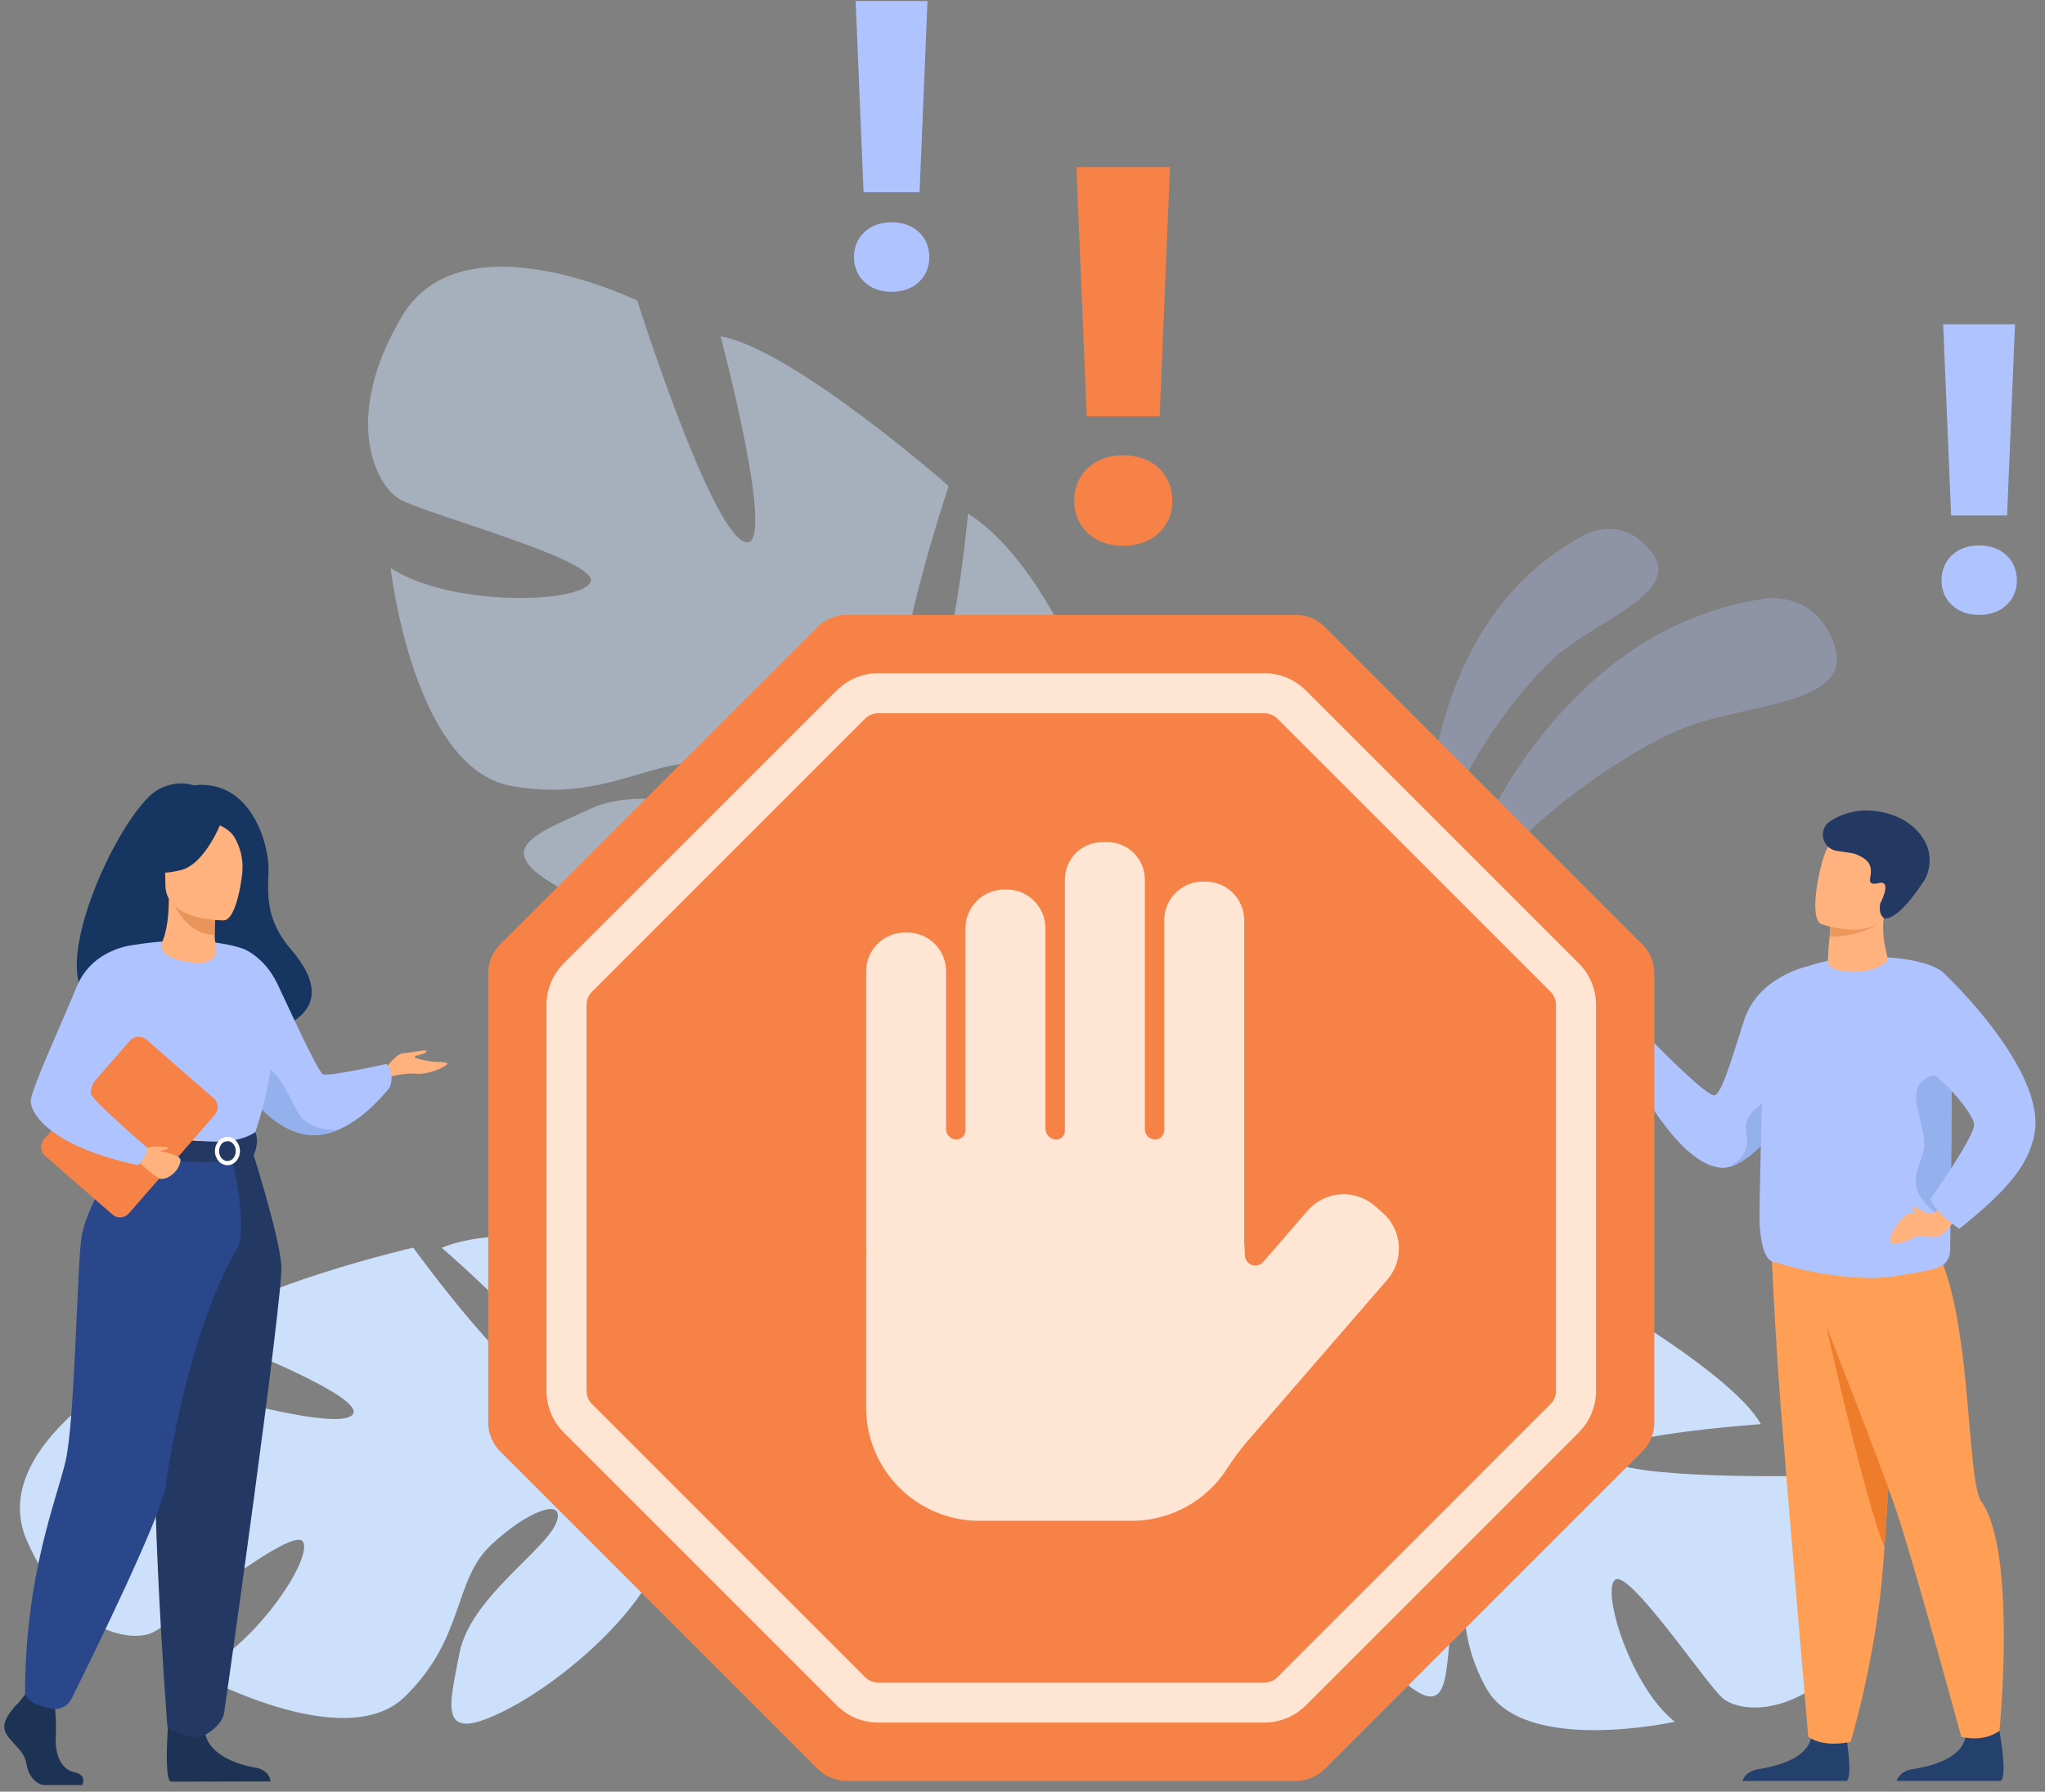 <svg width="202" height="177" viewBox="0 0 202 177" fill="none" xmlns="http://www.w3.org/2000/svg">
<rect x="0" y="0" width="202" height="177" fill="#808080" stroke="none"/>
<g clip-path="url(#clip0)">
<path opacity="0.3" d="M141.419 94.81C141.419 94.81 149.011 62.633 174.622 59.096C174.622 59.096 179.605 58.484 181.264 63.971C182.923 69.458 173.015 69.497 166.892 71.704C160.768 73.912 146.491 83.267 141.419 94.81Z" fill="#AEC3FF"/>
<path opacity="0.3" d="M140.838 88.789C140.838 88.789 138.176 62.136 156.86 52.677C156.86 52.677 160.516 50.894 163.233 54.661C165.95 58.428 158.371 61.069 154.256 64.373C150.142 67.677 141.681 78.609 140.838 88.789Z" fill="#AEC3FF"/>
<path d="M2.659 152.207C-1.295 143.197 13.047 135.456 13.047 135.456C13.047 135.456 31.946 141.573 34.659 139.896C37.373 138.219 19.523 131.51 19.523 131.51C23.927 127.201 40.815 123.251 40.815 123.251C40.815 123.251 52.207 138.972 54.424 136.678C56.641 134.384 43.629 123.27 43.629 123.27C49.369 120.933 58.026 122.851 58.026 122.851C70.493 127.29 64.15 143.07 64.15 143.07C64.15 143.07 68.215 148.433 76.291 151.835C76.291 151.835 77.915 152.357 80.176 153.645L78.916 154.66C78.541 154.405 78.165 154.17 77.786 153.958H77.779L77.762 153.949C77.519 153.824 77.173 153.646 76.74 153.434C75.748 152.991 75.035 152.638 74.55 152.374C71.49 150.936 67.346 149.192 65.716 149.439C65.686 149.166 65.621 148.899 65.521 148.643L65.716 149.439C67.282 155.802 57.117 165.257 50.115 168.864C43.113 172.47 44.368 168.667 45.388 163.309C46.408 157.952 53.772 153.217 54.906 150.525C56.04 147.833 52.236 149.111 48.486 152.646C44.736 156.181 45.952 161.8 39.977 167.63C34.002 173.459 19.267 165.257 19.267 165.257C24.852 163.045 30.879 154.121 29.948 152.337C29.017 150.553 17.275 160.258 15.054 161.286C12.832 162.313 6.612 161.221 2.659 152.207Z" fill="#CDE0FB"/>
<path d="M183.229 163.043C188.998 156.237 178.537 145.798 178.537 145.798C178.537 145.798 160.53 146.222 158.606 144.062C156.682 141.901 173.933 140.692 173.933 140.692C171.22 135.806 157.57 128.003 157.57 128.003C157.57 128.003 143.6 138.716 142.267 136.15C140.935 133.583 155.12 127.294 155.12 127.294C150.737 123.779 142.717 123.204 142.717 123.204C130.734 123.834 132.162 139.189 132.162 139.189C132.162 139.189 127.241 142.797 119.343 143.664C119.343 143.664 117.797 143.696 115.499 144.232L116.331 145.441C116.722 145.316 117.11 145.21 117.495 145.123C117.496 145.122 117.497 145.122 117.498 145.122C117.5 145.122 117.501 145.122 117.502 145.123H117.519C117.762 145.077 118.11 145.009 118.542 144.939C119.519 144.81 120.224 144.692 120.719 144.584C123.749 144.13 127.803 143.684 129.155 144.321C129.252 144.092 129.378 143.876 129.531 143.68C129.417 143.884 129.286 144.097 129.155 144.321C126.148 149.442 132.534 160.292 137.685 165.24C142.836 170.187 142.731 166.556 143.231 161.637C143.731 156.718 138.557 150.695 138.269 148.062C137.98 145.43 140.948 147.524 143.298 151.569C145.648 155.614 143.131 160.18 146.821 166.795C150.51 173.411 165.432 170.091 165.432 170.091C161.151 166.722 158.222 157.412 159.496 156.098C160.77 154.785 168.459 166.263 170.124 167.73C171.788 169.196 177.461 169.849 183.229 163.043Z" fill="#CDE0FB"/>
<path opacity="0.5" d="M39.729 31.207C45.674 21.231 62.945 29.703 62.945 29.703C62.945 29.703 70.026 52.056 73.498 53.514C76.969 54.971 71.176 33.22 71.176 33.22C78.336 34.498 93.71 48.016 93.71 48.016C93.71 48.016 86.416 69.74 90.14 70.298C93.864 70.856 95.617 50.735 95.617 50.735C101.797 54.649 105.89 64.282 105.89 64.282C110.173 79.304 90.664 84.028 90.664 84.028C90.664 84.028 88.299 91.61 90.566 101.703C90.566 101.703 91.178 103.621 91.491 106.676L89.653 106.161C89.64 105.626 89.608 105.104 89.552 104.594C89.553 104.593 89.554 104.591 89.554 104.589C89.554 104.588 89.553 104.586 89.552 104.584C89.552 104.577 89.552 104.569 89.552 104.563C89.506 104.243 89.439 103.788 89.35 103.232C89.097 101.974 88.945 101.056 88.868 100.402C88.151 96.477 86.986 91.299 85.631 89.902C85.872 89.686 86.084 89.44 86.262 89.169L85.631 89.902C80.595 95.768 64.538 92.485 56.272 88.231C48.005 83.976 52.522 82.573 58.367 79.88C64.212 77.187 73.811 81.016 77.176 80.26C80.54 79.503 76.708 76.737 70.734 75.547C64.761 74.358 60.202 79.389 50.508 77.644C40.814 75.898 38.588 56.119 38.588 56.119C44.543 59.969 57.244 59.642 58.324 57.521C59.403 55.401 42.023 50.776 39.514 49.34C37.006 47.904 33.784 41.184 39.729 31.207Z" fill="#CDE0FB"/>
<path d="M106.11 49.466C106.102 48.853 106.218 48.245 106.451 47.679C106.674 47.142 107.006 46.657 107.427 46.257C107.864 45.846 108.38 45.527 108.943 45.32C109.582 45.085 110.259 44.969 110.94 44.979C111.625 44.971 112.306 45.086 112.951 45.32C113.52 45.525 114.04 45.844 114.481 46.257C114.902 46.658 115.235 47.142 115.458 47.679C115.69 48.245 115.806 48.853 115.798 49.466C115.807 50.074 115.691 50.677 115.458 51.239C115.232 51.769 114.899 52.248 114.481 52.645C114.04 53.058 113.519 53.377 112.951 53.583C112.306 53.816 111.625 53.931 110.94 53.924C110.259 53.932 109.582 53.817 108.943 53.583C108.38 53.375 107.865 53.056 107.427 52.645C107.009 52.248 106.677 51.77 106.451 51.239C106.218 50.677 106.102 50.074 106.11 49.466ZM114.546 41.127H107.345L106.323 16.509H115.569L114.546 41.127Z" fill="#F78248"/>
<path d="M84.356 25.396C84.352 24.928 84.441 24.465 84.619 24.032C84.79 23.621 85.046 23.249 85.368 22.941C85.704 22.626 86.1 22.382 86.532 22.222C87.022 22.043 87.541 21.955 88.064 21.963C88.59 21.956 89.113 22.044 89.608 22.222C90.044 22.38 90.444 22.624 90.783 22.941C91.105 23.249 91.36 23.621 91.531 24.032C91.711 24.467 91.801 24.933 91.796 25.404C91.802 25.872 91.712 26.336 91.531 26.767C91.359 27.175 91.104 27.542 90.783 27.847C90.444 28.164 90.044 28.409 89.608 28.566C89.113 28.745 88.59 28.832 88.064 28.825C87.541 28.833 87.022 28.745 86.532 28.566C86.1 28.407 85.704 28.162 85.368 27.847C85.046 27.54 84.791 27.17 84.619 26.759C84.439 26.328 84.349 25.864 84.356 25.396ZM90.833 18.996H85.301L84.518 0.102H91.615L90.833 18.996Z" fill="#AEC3FF"/>
<path d="M191.778 57.326C191.774 56.855 191.864 56.389 192.043 55.954C192.214 55.543 192.469 55.171 192.792 54.863C193.127 54.548 193.523 54.303 193.955 54.144C194.446 53.965 194.966 53.877 195.488 53.885C196.014 53.878 196.537 53.965 197.031 54.144C197.468 54.301 197.868 54.546 198.206 54.863C198.529 55.171 198.784 55.542 198.955 55.954C199.135 56.389 199.226 56.855 199.221 57.326C199.227 57.794 199.136 58.258 198.955 58.689C198.782 59.097 198.527 59.464 198.206 59.769C197.868 60.086 197.468 60.331 197.031 60.488C196.536 60.666 196.014 60.754 195.488 60.747C194.966 60.755 194.446 60.667 193.955 60.488C193.523 60.328 193.128 60.084 192.792 59.769C192.471 59.464 192.216 59.096 192.043 58.689C191.863 58.258 191.772 57.794 191.778 57.326ZM198.255 50.926H192.726L191.942 32.032H199.038L198.255 50.926Z" fill="#AEC3FF"/>
<path d="M179.614 105.408C178.459 107.561 177.096 109.594 175.543 111.479C173.997 113.325 172.416 114.727 171.08 115.202H171.07C171 115.226 170.932 115.248 170.862 115.267C170.859 115.268 170.855 115.268 170.852 115.267C170.601 115.342 170.339 115.376 170.077 115.367C165.696 115.169 161.078 105.771 161.078 105.771C161.078 105.771 161.198 104.657 162.05 103.87C162.793 103.188 163.365 103.004 163.365 103.004C163.365 103.004 168.084 107.85 169.237 108.199C169.962 108.417 170.916 105.033 172.281 100.783C173.647 96.534 178.447 95.486 178.447 95.486C178.447 95.486 183.303 98.573 179.614 105.408Z" fill="#AEC3FF"/>
<path d="M175.544 111.479C173.998 113.325 172.417 114.727 171.082 115.202H171.071L170.863 115.267H170.852C170.901 115.235 172.329 114.494 172.556 113.118C172.784 111.713 171.299 110.564 175.036 108.39C177.211 107.13 175.544 111.479 175.544 111.479Z" fill="#94B0ED"/>
<path d="M172.124 175.94H182.392C183.128 175.441 182.193 170.563 182.193 170.563C182.193 170.563 179.391 169.5 178.907 171.662C178.423 173.824 175.337 174.511 173.705 174.774C172.588 174.956 172.235 175.57 172.124 175.94Z" fill="#24406D"/>
<path d="M187.783 125.377C187.783 125.377 187.459 131.368 187.053 138.31C186.763 143.287 186.431 148.753 186.144 152.847C186.107 153.391 186.069 153.91 186.031 154.401C186.021 154.553 186.009 154.704 185.998 154.855C185.263 164.035 182.804 172.078 182.804 172.078C179.917 172.686 178.613 171.574 178.613 171.574C178.613 171.574 176.623 148.259 175.886 138.856C175.344 131.935 174.881 121.857 174.881 121.857L187.783 125.377Z" fill="#FF9E55"/>
<path d="M187.053 138.31C186.762 143.287 186.431 148.753 186.144 152.847C184.257 148.395 180.4 131.042 180.4 131.042L187.053 138.31Z" fill="#ED7D2B"/>
<path d="M187.352 175.94H197.622C198.357 175.441 197.423 170.563 197.423 170.563C197.423 170.563 194.62 169.5 194.136 171.662C193.652 173.824 190.567 174.511 188.934 174.774C187.817 174.956 187.465 175.57 187.352 175.94Z" fill="#24406D"/>
<path d="M177.675 124.187C177.675 124.187 185.008 142.44 187.352 149.359C189.022 154.287 193.731 171.577 193.731 171.577C193.731 171.577 195.777 172.201 197.5 170.996C197.5 170.996 199.252 153.331 195.714 148.351C193.836 145.708 195.247 120.88 187.634 120.667C180.021 120.455 177.675 124.187 177.675 124.187Z" fill="#FF9E55"/>
<path d="M192.69 118.315C192.66 120.911 192.631 122.816 192.638 123.298C192.659 124.868 191.654 125.223 190.619 125.463C190.619 125.463 189.663 125.668 188.46 125.873C187.278 126.071 185.846 126.266 184.845 126.259C181.633 126.209 178.447 125.685 175.388 124.702C174.419 124.702 173.978 123.205 173.819 121.112C173.711 119.696 174.148 105.573 174.203 102.047C174.24 99.518 175.629 97.18 176.021 96.838C179.616 93.657 190.225 94.06 192.135 96.253C192.607 96.795 192.745 102.023 192.761 107.751C192.764 111.438 192.727 115.331 192.69 118.315Z" fill="#AEC3FF"/>
<path d="M186.318 94.994C184.964 96.462 180.409 96.244 180.549 94.963C180.567 94.805 180.597 93.868 180.613 93.722C180.624 93.609 180.635 93.495 180.645 93.382C180.675 93.066 180.7 92.786 180.721 92.545C180.782 91.843 180.801 91.462 180.801 91.462C180.931 91.425 183.857 90.594 185.311 90.25C185.8 90.136 186.124 90.074 186.118 90.117C185.678 93.387 186.765 94.512 186.318 94.994Z" fill="#FFB27D"/>
<path d="M185.473 91.217C185.473 91.217 184.251 92.458 180.723 92.547C180.785 91.845 180.804 91.465 180.804 91.465C180.933 91.427 183.859 90.597 185.314 90.252C185.575 90.358 185.235 91.041 185.473 91.217Z" fill="#ED975D"/>
<path d="M179.91 91.291C180.571 91.512 181.251 91.671 181.941 91.763C183.606 91.991 185.797 91.857 186.487 89.841C187.646 86.45 189.125 84.416 185.715 83.032C183.89 82.29 182.722 82.251 181.929 82.534C181.24 82.778 180.834 83.266 180.527 83.748C179.862 84.787 178.53 90.697 179.91 91.291Z" fill="#FFB27D"/>
<path d="M180.781 81.124C179.563 81.92 179.961 83.798 181.396 84.051C182.256 84.203 182.977 84.232 183.394 84.418C184.242 84.795 184.972 85.195 184.77 86.509C184.703 86.957 184.485 87.502 185.636 87.232C185.774 87.185 185.924 87.194 186.054 87.257C186.532 87.54 185.921 88.914 185.737 89.211C185.737 89.211 185.473 90.195 186.061 90.674C186.132 90.732 187.287 91.242 190.071 86.976C190.509 86.308 190.926 84.801 190.251 83.35C189.576 81.899 187.693 80.065 184.147 80.065C183.223 80.065 181.835 80.431 180.781 81.124Z" fill="#233862"/>
<path d="M192.691 118.315C192.172 120.723 192.304 120.748 191.51 120.116C188.272 117.543 189.218 116.194 189.937 113.963C190.657 111.733 188.132 108.244 189.937 106.757C191.704 105.304 192.71 107.647 192.754 107.751C192.764 111.438 192.727 115.331 192.691 118.315Z" fill="#94B0ED"/>
<path d="M192.611 118.004C192.611 118.004 191.391 120 190.591 119.936C189.791 119.871 188.71 119.566 188.091 120.163C187.471 120.76 186.462 122.292 186.743 122.701C187.024 123.111 188.153 122.748 188.963 122.3C189.774 121.853 191.053 122.521 191.734 122.012C192.414 121.503 194.045 119.481 194.045 119.481L192.611 118.004Z" fill="#FFB27D"/>
<path d="M192.128 96.253C192.128 96.253 202.258 105.784 200.943 112.126C200.343 115.016 198.483 117.453 193.527 121.399C193.527 121.399 191.181 119.779 190.667 118.463C190.667 118.463 195.166 112.126 194.993 111.046C194.779 109.726 191.708 106.414 190.606 105.899C189.505 105.384 189.605 97.359 192.128 96.253Z" fill="#AEC3FF"/>
<path d="M190.591 119.936C190.591 119.936 189.522 119.469 189.179 119.269C188.836 119.069 188.912 119.393 189.018 119.554C189.124 119.715 189.409 120.079 189.828 120.122C190.095 120.138 190.361 120.073 190.591 119.936Z" fill="#FFB27D"/>
<path d="M12.465 99.218C12.099 98.511 20.455 95.968 20.588 102.939C20.588 102.939 36.242 102.554 28.769 93.828C26.182 90.808 26.448 88.31 26.526 85.988C26.605 83.665 24.914 76.905 19.12 77.586C19.12 77.586 17.603 76.968 15.711 77.951C11.4 80.182 1.753 101.788 12.465 99.218Z" fill="#163560"/>
<path d="M38.058 105.618C38.058 105.618 39.08 104.067 39.898 104.037C40.717 104.006 42.24 103.582 42.119 103.884C41.997 104.187 41.054 104.225 40.963 104.401C40.872 104.578 42.362 104.856 42.788 104.889C43.214 104.922 44.217 104.889 44.187 105.101C44.156 105.314 42.378 106.197 41.119 106.075C39.86 105.954 38.312 106.44 38.312 106.44L38.058 105.618Z" fill="#FFB27D"/>
<path d="M23.321 106.118C23.767 106.95 24.289 107.739 24.88 108.475C26.091 109.992 27.958 111.743 30.302 112.09C31.421 112.254 32.517 112.013 33.523 111.567C36.363 110.303 38.51 107.397 38.51 107.397C39.012 106.027 38.19 105.1 38.19 105.1C38.19 105.1 32.442 106.393 31.894 106.123C31.346 105.852 27.981 98.381 27.374 97.137C26.085 94.494 24.04 93.735 24.04 93.735L23.321 106.118Z" fill="#AEC3FF"/>
<path d="M24.88 108.475C26.091 109.992 27.958 111.743 30.302 112.09C31.422 112.254 32.517 112.013 33.523 111.567C33.409 111.581 30.568 111.933 29.432 109.904C28.275 107.836 27.025 104.551 25.308 105.647C24.571 106.119 24.604 107.293 24.88 108.475Z" fill="#94B0ED"/>
<path d="M1.875 168.171C1.875 168.171 0.12 169.773 0.462 170.91C0.804 172.047 2.387 172.806 2.602 174.196C2.817 175.586 3.671 176.345 4.442 176.345H8.113C8.113 176.345 8.681 175.367 7.311 175.071C5.94 174.776 5.426 173.139 5.511 171.627C5.596 170.115 5.382 168.087 5.382 168.087L2.473 167.414L1.875 168.171Z" fill="#1D3356"/>
<path d="M16.721 168.852C16.721 168.852 16.09 175.634 16.86 176.011L26.716 175.991C26.716 175.991 26.716 174.855 25.132 174.601C23.548 174.346 20.769 173.421 20.298 171.357C19.828 169.292 16.721 168.852 16.721 168.852Z" fill="#1D3356"/>
<path d="M9.14 101.544C9.052 103.061 9.052 104.582 9.14 106.099C9.238 107.747 10.904 109.952 11.14 110.498C11.733 111.861 12.401 112.088 12.401 112.088L17.578 113.358L19.396 113.803L25.134 112.095C25.134 112.095 27.747 104.8 26.698 100.695C25.649 96.589 24.045 93.736 24.045 93.736C24.045 93.736 20.155 92.202 13.267 93.347L9.14 101.544Z" fill="#AEC3FF"/>
<path d="M10.655 106.772C10.752 108.418 10.904 109.953 11.14 110.498C11.733 111.861 12.401 112.088 12.401 112.088L17.578 113.358L19.826 112.697C19.826 112.697 12.326 111.561 13.155 105.105L10.655 106.772Z" fill="#F2CCAA"/>
<path d="M24.769 113.196C24.769 113.196 27.609 122.041 27.792 125.052C27.975 128.064 22.361 167.829 22.135 169.217C21.922 170.525 20.299 171.358 20.299 171.358C20.299 171.358 19.551 171.798 18.48 171.497C17.003 171.08 16.534 170.58 16.534 170.58C16.534 170.58 14.323 142.22 15.691 132.088C16.524 125.824 16.987 119.515 17.076 113.196H24.769Z" fill="#233862"/>
<path d="M12.729 112.933C12.729 112.933 8.396 118.748 7.991 122.68C7.586 126.611 7.357 140.42 6.497 144.252C5.637 148.085 2.473 155.46 2.473 167.414C2.473 167.414 2.802 168.095 3.816 168.464C4.204 168.595 4.598 168.704 4.998 168.791C5.405 168.884 5.831 168.837 6.208 168.658C6.585 168.479 6.891 168.178 7.076 167.804C9.215 163.499 16.027 149.612 16.376 146.731C16.623 144.685 18.773 131.19 23.465 123.268C24.591 121.366 22.774 113.803 22.774 113.803L12.729 112.933Z" fill="#2B478B"/>
<path d="M25.222 111.832C25.222 111.832 24.086 112.734 21.813 112.779C19.107 112.834 12.4 112.09 12.4 112.09C12.215 112.641 12.118 113.219 12.114 113.801C12.114 113.801 20.305 115.868 25.052 114.103C25.054 114.103 25.666 112.951 25.222 111.832Z" fill="#233862"/>
<path d="M21.23 113.713C21.23 112.943 21.784 112.316 22.466 112.316C23.147 112.316 23.701 112.943 23.701 113.713C23.701 114.484 23.146 115.112 22.465 115.112C21.783 115.112 21.23 114.482 21.23 113.713ZM21.64 113.713C21.64 114.259 22.01 114.702 22.466 114.702C22.921 114.702 23.292 114.259 23.292 113.713C23.292 113.168 22.921 112.725 22.466 112.725C22.01 112.725 21.64 113.169 21.64 113.713Z" fill="white"/>
<path d="M4.454 114.189L11.106 119.985C11.337 120.185 11.638 120.286 11.943 120.265C12.249 120.244 12.533 120.102 12.734 119.871L21.221 110.124C21.321 110.009 21.397 109.877 21.445 109.733C21.493 109.589 21.512 109.437 21.502 109.286C21.491 109.135 21.451 108.987 21.383 108.851C21.316 108.716 21.222 108.595 21.107 108.495L14.456 102.7C14.341 102.601 14.209 102.525 14.065 102.477C13.921 102.428 13.77 102.409 13.618 102.42C13.467 102.43 13.32 102.47 13.184 102.538C13.049 102.606 12.928 102.7 12.828 102.814L4.34 112.561C4.139 112.792 4.039 113.093 4.06 113.399C4.081 113.704 4.223 113.989 4.454 114.189Z" fill="#F78248"/>
<path d="M14.294 113.459C14.39 113.484 17.828 113.888 17.829 114.595C17.829 115.417 16.822 116.518 15.87 116.465C15.486 116.445 13.711 114.813 13.711 114.813L14.294 113.459Z" fill="#FFB27D"/>
<path d="M16.061 92.966C16.452 92.017 16.681 90.572 16.674 88.783L16.934 88.834L21.302 89.699C21.302 89.699 21.203 91.074 21.2 92.369V92.401C21.2 93.526 21.96 94.654 20.156 95.101C19.598 95.238 15.239 94.959 16.061 92.966Z" fill="#FFB27D"/>
<path d="M21.302 89.699C21.302 89.699 21.203 91.074 21.2 92.369C18.756 92.3 17.464 90.07 16.934 88.834L21.302 89.699Z" fill="#E8945B"/>
<path d="M22.123 90.925C22.123 90.925 16.34 91.02 16.335 87.418C16.331 83.816 15.583 81.396 19.275 81.188C22.966 80.98 23.686 82.349 23.98 83.552C24.274 84.754 23.622 90.808 22.123 90.925Z" fill="#FFB27D"/>
<path d="M21.904 81.1C21.904 81.1 20.321 85.326 17.891 85.951C15.46 86.576 14.407 85.925 14.407 85.925C14.407 85.925 16.27 84.448 16.658 81.859C16.658 81.859 20.71 79.088 21.904 81.1Z" fill="#163560"/>
<path d="M21.512 81.444C21.512 81.444 22.686 81.882 23.17 82.739C23.753 83.739 24.025 84.89 23.951 86.046C23.951 86.046 25.145 83.173 23.804 81.548C22.381 79.825 21.512 81.444 21.512 81.444Z" fill="#163560"/>
<path d="M14.294 113.459C14.294 113.459 15.119 113.194 15.671 113.271C16.222 113.349 16.628 113.26 16.628 113.414C16.628 113.569 15.917 113.642 15.766 113.714C15.615 113.787 14.294 113.459 14.294 113.459Z" fill="#FFB27D"/>
<path d="M13.267 93.346C13.267 93.346 9.162 93.635 7.586 97.46C6.01 101.285 3.034 107.705 3.034 108.785C3.034 109.866 4.702 113.196 13.659 115.112C13.659 115.112 14.585 114.137 14.53 113.367C14.53 113.367 8.938 108.564 8.953 108.002C8.981 106.941 9.87 105.539 14.778 100.628C16.108 99.293 13.267 93.346 13.267 93.346Z" fill="#AEC3FF"/>
<path d="M128 60.744H83.634C82.562 60.744 81.533 61.17 80.774 61.928L49.403 93.299C49.028 93.674 48.73 94.12 48.526 94.611C48.323 95.102 48.218 95.628 48.218 96.16V140.524C48.218 141.597 48.645 142.627 49.403 143.385L80.774 174.755C81.15 175.131 81.596 175.429 82.086 175.632C82.577 175.836 83.103 175.94 83.634 175.94H128C128.531 175.94 129.057 175.836 129.548 175.632C130.039 175.429 130.485 175.131 130.86 174.755L162.229 143.385C162.987 142.627 163.414 141.597 163.414 140.524V96.16C163.414 95.628 163.309 95.102 163.106 94.611C162.902 94.12 162.604 93.674 162.229 93.299L130.86 61.928C130.101 61.169 129.073 60.744 128 60.744Z" fill="#F78248"/>
<path d="M124.879 170.174H86.756C85.992 170.175 85.235 170.026 84.53 169.733C83.824 169.44 83.183 169.011 82.645 168.469L55.688 141.514C55.147 140.975 54.717 140.335 54.424 139.629C54.132 138.923 53.982 138.167 53.984 137.403V99.28C53.982 98.516 54.132 97.76 54.425 97.054C54.717 96.348 55.147 95.708 55.688 95.169L82.645 68.213C83.183 67.671 83.824 67.241 84.53 66.949C85.235 66.656 85.992 66.506 86.756 66.508H124.879C125.643 66.506 126.399 66.656 127.105 66.948C127.811 67.241 128.451 67.671 128.99 68.213L155.946 95.17C156.488 95.708 156.918 96.349 157.21 97.054C157.503 97.76 157.653 98.516 157.651 99.28V137.403C157.653 138.167 157.503 138.924 157.21 139.629C156.918 140.335 156.488 140.976 155.946 141.514L128.99 168.47C128.451 169.012 127.811 169.442 127.105 169.734C126.399 170.026 125.643 170.176 124.879 170.174ZM86.756 70.462C86.511 70.462 86.269 70.51 86.043 70.604C85.818 70.697 85.612 70.835 85.44 71.008L58.485 97.965C58.312 98.138 58.174 98.342 58.08 98.568C57.987 98.794 57.939 99.036 57.939 99.28V137.403C57.939 137.647 57.987 137.889 58.08 138.115C58.174 138.341 58.311 138.546 58.485 138.719L85.441 165.676C85.614 165.849 85.819 165.987 86.045 166.08C86.27 166.173 86.513 166.221 86.757 166.22H124.88C125.124 166.221 125.366 166.173 125.592 166.08C125.818 165.987 126.023 165.849 126.196 165.676L153.152 138.719C153.326 138.546 153.463 138.341 153.557 138.115C153.65 137.89 153.698 137.647 153.697 137.403V99.28C153.698 99.036 153.65 98.794 153.557 98.568C153.463 98.342 153.326 98.137 153.152 97.965L126.194 71.008C126.022 70.835 125.817 70.697 125.591 70.603C125.365 70.51 125.123 70.462 124.879 70.462H86.756Z" fill="#FFE5D4"/>
<path d="M136.564 119.792L135.788 119.12C134.846 118.309 133.621 117.904 132.38 117.993C131.14 118.082 129.986 118.658 129.169 119.596L124.782 124.663C124.644 124.823 124.46 124.938 124.255 124.99C124.049 125.043 123.833 125.031 123.635 124.957C123.436 124.882 123.266 124.749 123.146 124.574C123.026 124.4 122.962 124.193 122.964 123.981C122.963 123.584 122.942 123.187 122.9 122.792V90.9C122.897 89.891 122.495 88.924 121.781 88.21C121.068 87.496 120.101 87.094 119.091 87.091H118.81C117.8 87.094 116.833 87.496 116.119 88.21C115.406 88.923 115.003 89.891 115.001 90.9V111.659C115.001 111.9 114.905 112.131 114.734 112.302C114.564 112.472 114.333 112.568 114.092 112.568C113.825 112.568 113.569 112.462 113.38 112.273C113.191 112.084 113.085 111.828 113.085 111.561V86.877C113.082 85.902 112.693 84.967 112.003 84.277C111.313 83.588 110.379 83.199 109.403 83.196H108.868C107.893 83.199 106.958 83.588 106.268 84.277C105.578 84.967 105.189 85.902 105.186 86.877V111.727C105.186 111.951 105.098 112.166 104.939 112.324C104.781 112.482 104.566 112.571 104.342 112.571C104.201 112.571 104.061 112.544 103.931 112.49C103.8 112.436 103.682 112.357 103.582 112.257C103.482 112.157 103.403 112.038 103.349 111.908C103.295 111.777 103.267 111.638 103.267 111.496V91.687C103.265 90.678 102.862 89.711 102.149 88.997C101.435 88.283 100.468 87.881 99.458 87.879H99.177C98.167 87.882 97.2 88.284 96.487 88.997C95.773 89.711 95.371 90.678 95.368 91.687V111.658C95.368 111.899 95.272 112.13 95.102 112.301C94.931 112.471 94.7 112.567 94.459 112.567C94.327 112.567 94.196 112.541 94.074 112.49C93.952 112.44 93.841 112.366 93.748 112.272C93.655 112.179 93.581 112.068 93.53 111.946C93.48 111.824 93.454 111.693 93.454 111.561V95.937C93.451 94.928 93.049 93.961 92.335 93.248C91.621 92.534 90.654 92.132 89.645 92.128H89.364C88.354 92.131 87.387 92.534 86.674 93.247C85.96 93.961 85.558 94.928 85.555 95.937V123.371C85.555 123.447 85.555 123.522 85.563 123.598C85.563 123.725 85.555 123.854 85.555 123.982V139.082C85.555 145.218 90.576 150.241 96.713 150.241H111.813C113.683 150.237 115.521 149.765 117.16 148.866C118.8 147.968 120.188 146.673 121.197 145.1C121.793 144.165 122.454 143.272 123.175 142.43L137.046 126.408C137.856 125.465 138.259 124.24 138.169 123.001C138.079 121.761 137.502 120.608 136.564 119.792Z" fill="#FFE5D4"/>
</g>
<defs>
<clipPath id="clip0">
<rect width="201.47" height="177" fill="white"/>
</clipPath>
</defs>
</svg>
